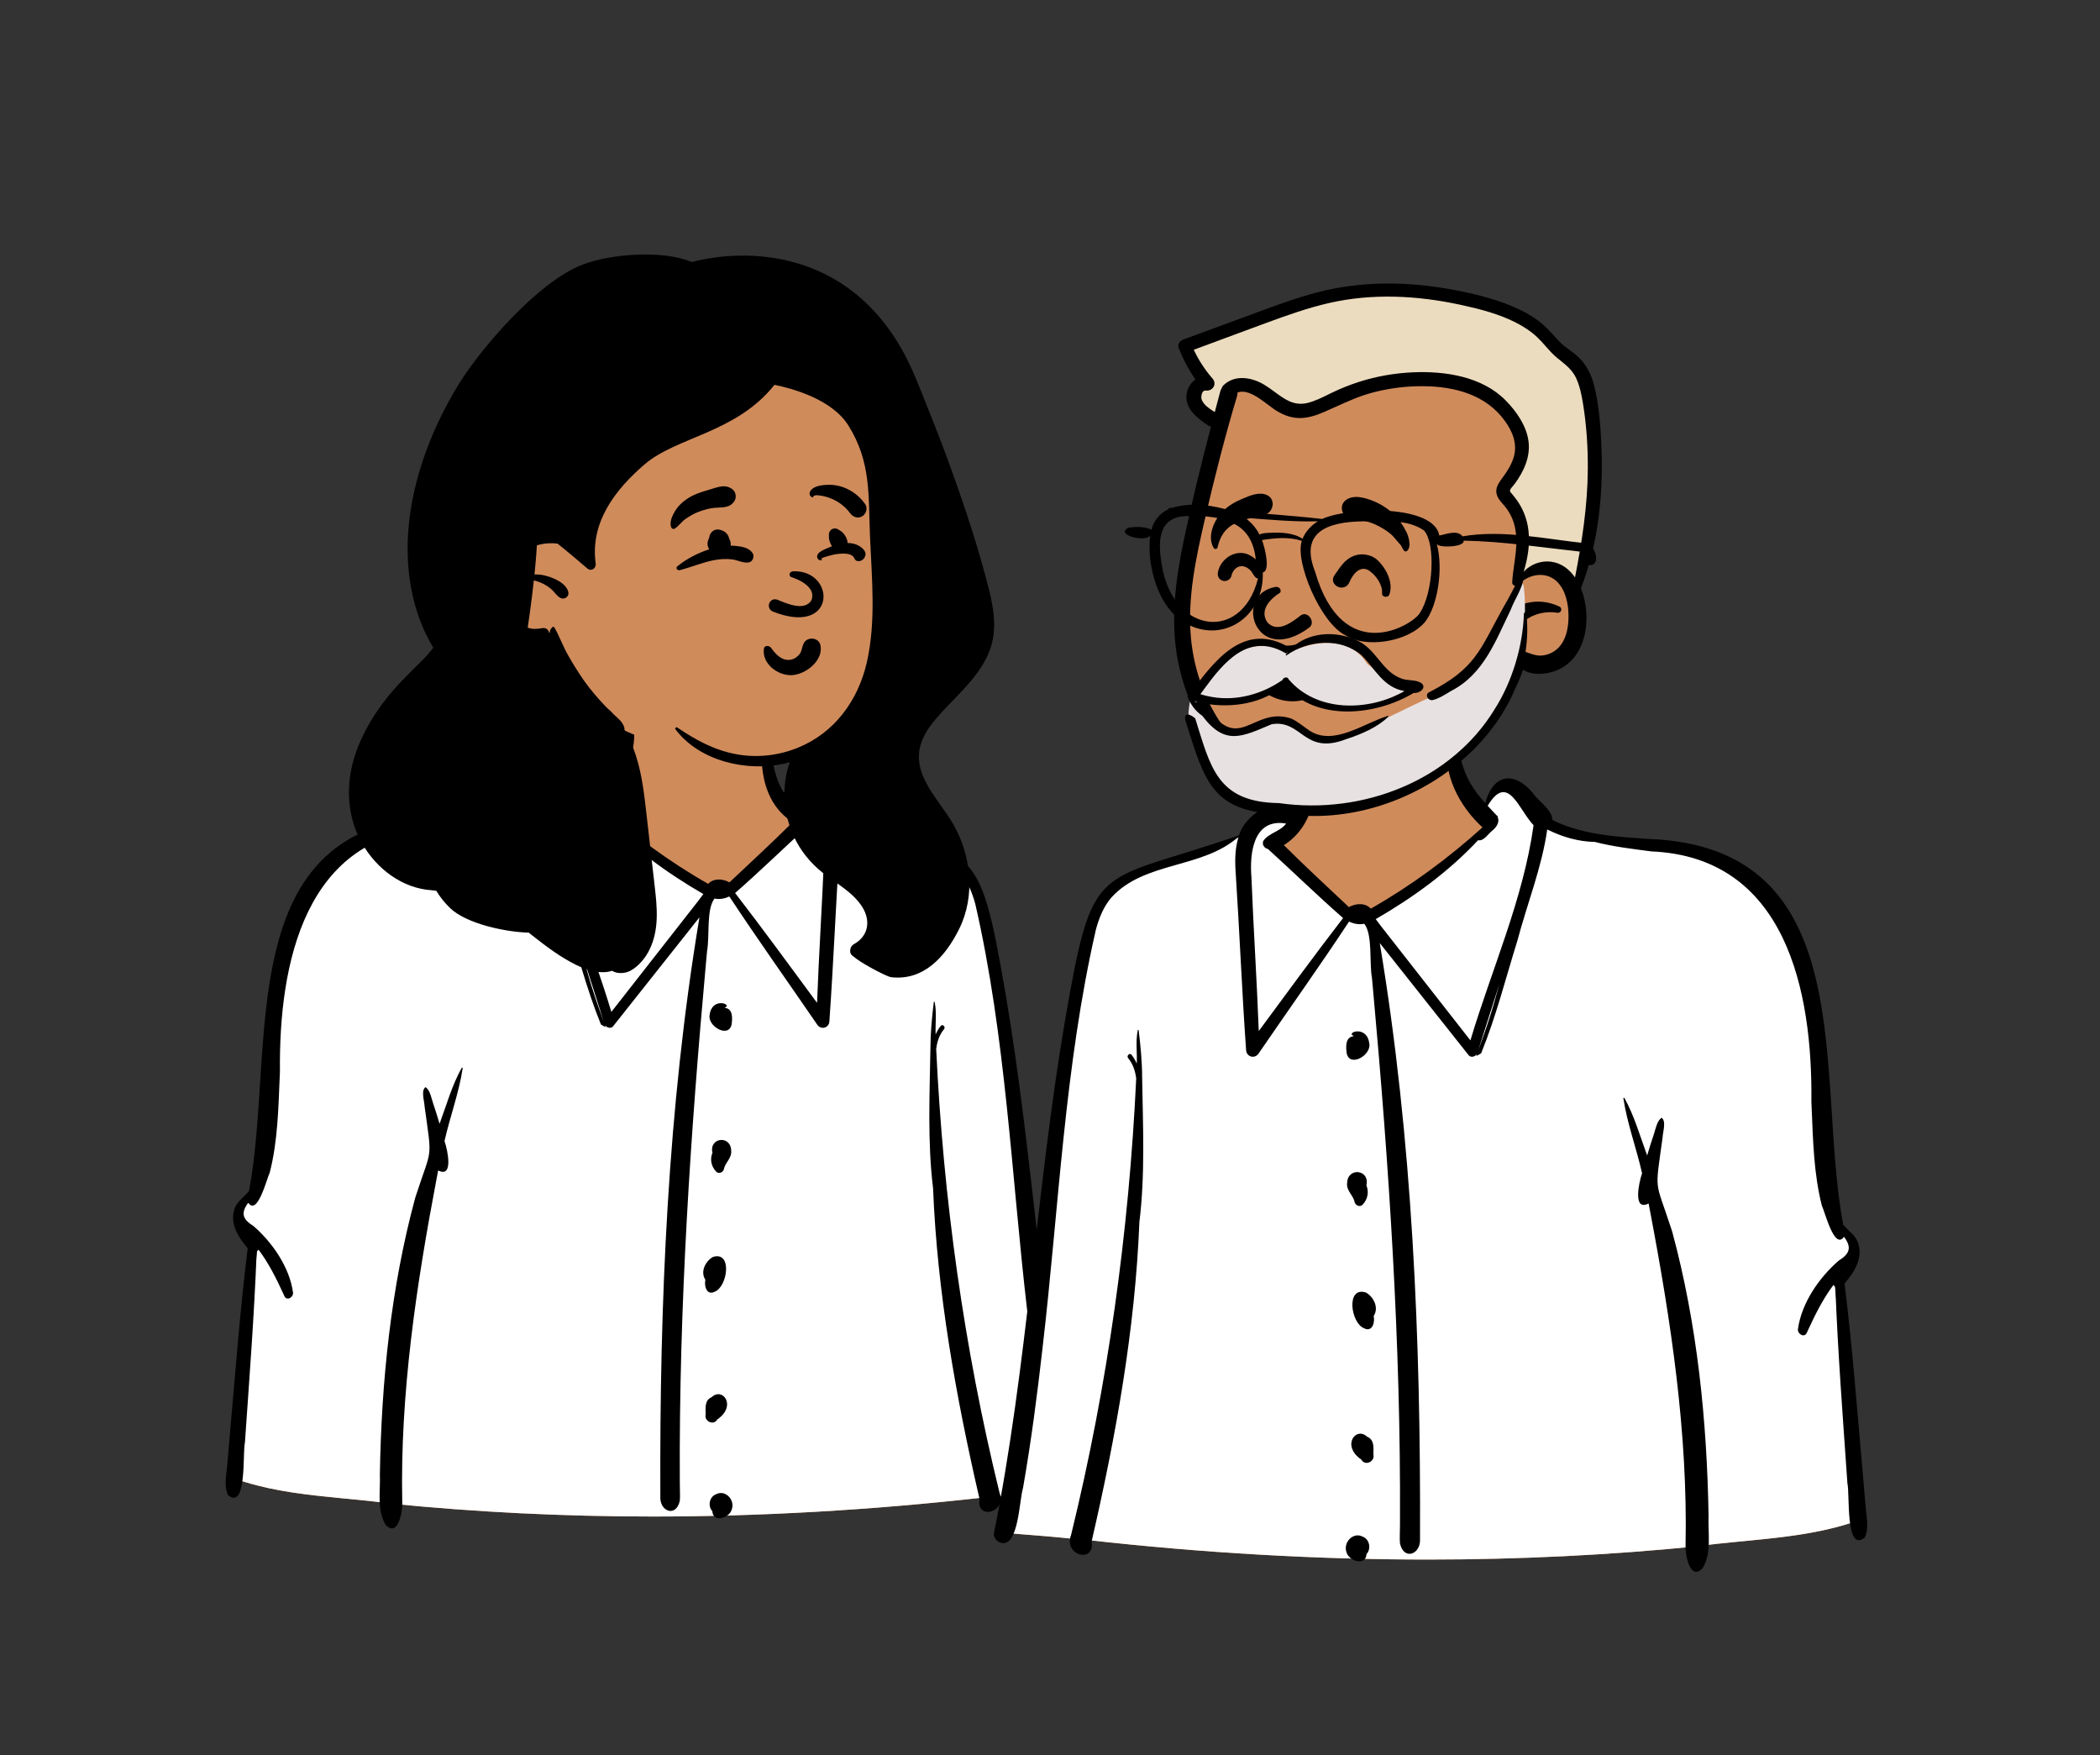 <?xml version="1.0" encoding="UTF-8"?>
<svg width="1230px" height="1028px" viewBox="0 0 1230 1028" version="1.1" xmlns="http://www.w3.org/2000/svg" xmlns:xlink="http://www.w3.org/1999/xlink">
    <rect x="0" y="0" width="1230" height="1028" fill="#333333" stroke="none"/>
    <title>Artboard Copy 2</title>
    <g id="Artboard-Copy-2" stroke="none" stroke-width="1" fill="none" fill-rule="evenodd">
        <g id="Group-5" transform="translate(22.741, 15)">
            <g id="peep-46">
                <g id="BODY" transform="translate(92.977, 404.325)">
                    <path d="M266.61,468.803 C214.57,468.803 162.81,466.244 112.711,461.197 L112.689,461.097 L110.029,460.776 C102.459,459.832 94.719,459.088 87.235,458.368 C67.491,456.47 47.074,454.507 28.031,448.677 L24.667,447.647 L24.337,448.491 C23.842,448.234 23.322,447.967 22.769,447.712 C25.766,398.76 30.764,350.715 35.277,310.037 L35.462,308.372 L34.357,307.114 C27.976,299.844 25.625,293.752 27.179,288.503 C39.904,261.932 42.601,228.033 45.21,195.246 C50.619,127.291 55.727,63.106 143.949,60.328 L144.09,60.322 L145.02,60.257 C163.418,58.996 182.441,57.691 199.435,49.23 L201.415,48.244 L201.533,46.035 C201.676,43.368 204.957,40.197 207.594,37.65 C208.501,36.773 209.358,35.944 210.128,35.115 L210.289,34.941 L210.428,34.749 C214.405,29.22 219.076,25.92 222.923,25.92 C228.526,25.92 231.24,32.955 232.36,37.148 L234.125,43.758 L238.797,38.761 C249.776,27.021 255.029,14.112 254.439,0.344 L254.838,0.22 L254.327,-3.069 C253.362,-8.777 254.003,-13.011 256.235,-15.652 C258.847,-18.744 263.97,-20.248 271.895,-20.248 C277.133,-20.248 282.831,-19.587 287.86,-19.005 C289.504,-18.814 291.088,-18.631 292.584,-18.477 C302.65,-17.416 312.94,-15.508 322.891,-13.663 L324.287,-13.404 L323.342,-10.829 L325.76,-9.158 C328.981,-6.93 331.38,-2.461 332.342,3.103 L332.385,3.354 L332.462,3.598 C333.893,8.135 334.436,13.202 335.011,18.565 C335.977,27.59 336.976,36.921 342.376,44.955 L345.621,49.781 L348.731,44.867 C350.249,42.469 352.284,41.303 354.951,41.303 C362.148,41.303 370.937,49.264 372.499,55.435 L373,57.417 L374.93,58.088 C388.182,62.704 399.1,66.073 408.734,69.045 C432.922,76.507 445.063,80.252 452.853,91.231 C460.868,102.525 464.923,122.238 471.67,161.457 C479.053,203.958 483.986,247.642 488.755,289.888 C494.746,342.95 500.939,397.799 512.055,451.005 C511.282,451.801 510.695,452.593 510.296,453.38 C505.389,453.814 500.398,454.207 495.544,454.59 C487.464,455.226 479.11,455.884 470.946,456.74 L469.134,456.93 L468.733,457.555 C467.988,457.618 467.253,457.691 466.532,457.764 C465.381,457.88 464.271,457.991 463.186,458.055 L462.858,457.398 L460.224,457.693 C394.66,465.065 329.519,468.803 266.61,468.803" id="✋-Skin" fill="#D08B5B"></path>
                    <path d="M222.923,25.92 C228.526,25.92 231.24,32.955 232.36,37.148 L234.125,43.758 L236.852,40.841 L231.89,49.527 L270.521,84.997 L272,86.039 C287.788,97.102 298.536,102.634 304.245,102.634 C310.13,102.634 327.647,88.21 356.796,59.364 L341.057,49.527 L342.475,45.103 L345.621,49.781 L348.731,44.867 C350.249,42.469 352.284,41.303 354.951,41.303 C362.148,41.303 370.937,49.264 372.499,55.435 L373,57.417 L376.509,58.636 C386.962,62.25 395.95,65.088 404.007,67.584 L414.312,70.77 C434.837,77.152 445.686,81.131 452.853,91.231 C460.707,102.299 464.76,121.453 471.269,159.127 L471.67,161.457 C478.717,202.026 483.532,243.673 488.104,284.119 L489.882,299.858 C495.539,349.8 501.634,401.124 512.055,451.005 C511.282,451.801 510.695,452.593 510.296,453.38 C507.024,453.67 503.716,453.941 500.435,454.203 L491.112,454.94 C484.433,455.472 477.625,456.04 470.946,456.74 L469.134,456.93 L468.733,457.555 C468.236,457.597 467.744,457.644 467.258,457.692 L466.532,457.764 C465.381,457.88 464.271,457.991 463.186,458.055 L462.858,457.398 L460.224,457.693 C394.66,465.065 329.519,468.803 266.61,468.803 C214.57,468.803 162.81,466.244 112.711,461.197 L112.689,461.097 L110.029,460.776 C103.973,460.021 97.808,459.393 91.753,458.804 L82.995,457.959 C64.582,456.17 45.714,454.09 28.031,448.677 L24.667,447.647 L24.337,448.491 C23.842,448.234 23.322,447.967 22.769,447.712 L22.974,444.413 C25.99,396.605 30.865,349.801 35.277,310.037 L35.462,308.372 L34.357,307.114 C27.976,299.844 25.625,293.752 27.179,288.503 C39.904,261.932 42.601,228.033 45.21,195.246 L45.535,191.174 C50.802,125.426 57.356,64.31 141.327,60.43 L144.09,60.322 L148.273,60.033 C165.649,58.818 183.441,57.194 199.435,49.23 L201.415,48.244 L201.533,46.035 C201.661,43.658 204.281,40.881 206.716,38.501 L208.358,36.909 C208.984,36.299 209.578,35.707 210.128,35.115 L210.289,34.941 L210.428,34.749 C214.405,29.22 219.076,25.92 222.923,25.92 Z" id="👕-Top" fill="#FFFFFF"></path>
                    <path d="M154.673,206.103 C154.822,205.841 155.322,205.933 155.281,206.268 C153.107,220.706 147.834,234.695 144.625,248.95 L144.722,249.221 C146.36,253.909 150.125,270.82 140.918,266.118 L140.182,269.973 C128.205,332.952 118.538,396.603 119.886,460.896 C120.084,466.013 117.407,481.172 110.174,473.747 C104.861,464.831 107.2,453.899 106.782,444 C107.695,389.66 113.228,334.899 127.434,282.33 L128.021,280.512 C137.419,251.609 137.384,260.867 132.968,228.594 C132.861,225.616 130.709,219.145 133.542,217.357 C136.094,218.968 136.941,223.7 137.866,226.505 L137.929,226.693 C139.303,230.702 140.528,234.746 141.742,238.807 C145.776,227.907 149.018,216.292 154.673,206.103 Z M304.826,455.283 C310.043,453.74 314.74,459.679 312.917,464.542 C311.738,469.614 301.884,472.761 301.508,465.689 C298.813,462.806 299.688,457.505 303.369,455.904 C303.332,455.898 304.486,455.433 304.826,455.283 Z M431.215,167.623 C431.409,166.953 431.966,167.564 431.816,167.99 C432.979,173.889 432.033,180.378 432.3,186.506 C433.045,184.751 434.01,183.073 435.265,181.501 C436.352,180.14 438.325,182.085 437.194,183.431 C434.386,186.773 433.157,190.803 432.622,194.992 C436.743,282.443 448.877,369.742 469.692,454.796 C474.204,466.526 456.007,471.278 458.004,458.504 C444.234,398.85 433.253,337.936 430.798,276.612 C427.486,249.702 428.79,221.664 429.245,194.404 C429.263,185.522 430.121,176.422 431.215,167.623 Z M245.917,-10.756 C251.03,-10.351 253.994,-1.859 255.014,2.799 C258.752,21.057 248.702,40.06 235.475,52.034 C255.005,69.636 276.213,85.323 299.1,98.312 C302.213,94.784 307.713,95.291 311.545,97.419 C323.937,85.691 336.492,74.213 348.557,62.158 C329.8,50.289 328.233,25.853 331.988,5.97 L332.103,5.369 C332.387,3.663 334.764,4.282 334.899,5.748 L334.983,6.692 C336.109,19.623 336.21,33.583 343.398,44.882 C351.576,31.96 371.175,45.183 374.051,56.549 C456.248,85.177 457.017,68.304 473.284,162.859 C489.73,259.524 494.383,357.849 513.648,454.073 C513.885,456.801 511.408,459.034 508.942,459.404 C499.519,460.659 499.226,435.185 497.054,428.072 C492.417,401.513 488.916,374.77 485.897,347.983 C476.631,268.637 473.459,188.087 455.517,110.037 C453.713,103.471 451.143,96.974 446.6,91.795 C427.668,71.185 394.829,75.691 374.31,57.323 C376.297,63.445 376.457,70.21 376.066,76.604 C373.821,110.68 372.466,144.819 370.055,178.883 C369.775,182.708 365.146,183.965 362.979,180.799 C345.808,155.728 328.185,131.036 311.447,105.661 C308.75,106.94 305.873,107.524 302.784,106.91 C297.887,113.096 300.003,129.277 298.404,137.761 L297.811,144.252 C288.666,244.867 281.954,345.734 282.452,446.816 L282.471,450.077 C282.466,453.178 282.704,456.393 282.472,459.485 C280.381,469.532 270.495,465.936 271.049,456.976 C270.609,343.719 275.287,229.726 293.968,117.883 C277.104,139.148 260.259,160.427 243.387,181.687 C242.125,183.291 239.725,182.586 238.724,181.101 L238.66,181.003 L239.075,182.117 C238.061,181.791 237.175,181.174 236.255,180.641 C227.773,159.805 222.283,137.95 215.619,116.512 C210.057,95.491 201.718,74.873 198.645,53.332 L198.506,53.274 L198.506,53.274 C190.16,57.471 180.913,60.166 171.568,60.326 C160.999,63.049 149.884,64.334 139.341,65.718 C62.703,68.998 47.552,145.121 48.252,208.219 L48.119,211.231 C47.319,229.996 46.941,249.087 42.291,267.339 C40.574,270.783 35.143,292.933 29.68,285.065 C25.074,291.224 26.516,294.81 32.654,298.615 C43.376,307.823 53.837,322.483 55.901,337.591 C56.285,340.379 52.283,342.829 50.861,339.717 L50.151,338.168 C45.997,329.147 41.604,320.323 35.671,312.485 C35.409,312.924 35.052,313.293 34.624,313.54 C33.198,350.926 30.312,388.244 27.73,425.564 C26.319,430.912 28.979,464.862 18.162,456.474 L17.83,456.207 C15.359,450.974 16.846,444.648 17.351,439.061 L18.871,421.17 L18.871,421.17 C22.154,384.649 24.842,348.057 29.379,311.665 L29.023,311.255 C23.806,305.208 18.931,297.224 21.5,289.155 C22.817,284.303 27.183,281.888 30.137,278.18 C46.163,193.621 18.476,62.691 141.702,58.579 L146.861,58.222 C163.472,57.043 180.579,55.364 195.617,47.877 C195.9,42.597 201.928,38.124 205.22,34.577 C215.362,20.48 228.976,19.774 233.898,38.214 C246.989,24.132 252.277,7.781 245.917,-10.756 Z M301.087,398.937 C307.468,392.784 316.018,403.993 304.447,411.911 C302.348,415.76 296.61,413.046 297.586,409.017 L297.574,408.339 C297.488,404.833 297.143,400.504 301.087,398.937 Z M301.767,316.817 C313.417,313.061 310.514,334.288 302.828,337.184 C298.184,339.492 296.592,333.716 297.44,330.192 C294.423,325.606 297.186,319.572 301.767,316.817 Z M301.579,255.819 C299.43,246.724 312.478,245.21 312.553,254.71 C312.975,258.705 309.333,261.304 308.412,264.777 C308.218,267.037 305.446,268.629 303.672,266.742 C300.712,263.591 300.075,259.315 301.579,255.819 Z M299.94,175.004 C301.27,164.357 313.315,168.845 309.062,170.619 C308.976,170.711 308.886,170.802 308.792,170.893 C313.657,171.366 313.316,177.081 312.774,180.737 C310.866,188.922 298.5,181.475 299.94,175.004 Z M225.864,141.139 C226.854,144.72 227.851,148.3 228.871,151.872 C231.499,161.077 234.622,170.036 237.915,178.981 C233.886,166.371 229.871,153.756 225.864,141.139 Z M232.522,39.763 C220.99,20.39 214.767,42.23 206.403,50.815 C212.312,93.075 230.193,132.551 242.364,173.289 C259.32,151.607 276.295,129.939 293.257,108.261 C294.271,106.961 295.248,105.599 296.261,104.266 C274.969,91.957 254.894,77.404 237.994,59.349 C234.744,60.045 232.251,55.698 229.918,53.889 L229.673,53.687 C227.515,51.868 225.515,48.998 226.873,46.168 C226.693,45.785 226.967,45.431 227.339,45.315 C229.027,43.462 230.817,41.675 232.522,39.763 Z M367.025,80.357 C368.151,66.53 365.872,46.708 347.286,49.862 C350.596,54.398 356.819,55.13 360.096,59.485 C361.296,61.479 359.824,63.948 357.643,64.327 C343.217,77.397 329.579,90.785 314.85,103.653 C331.217,124.851 346.93,146.451 362.847,167.977 C363.946,138.758 365.879,109.569 367.025,80.357 Z" id="🖍-Ink" fill="#000000"></path>
                </g>
                <g id="HEAD" transform="translate(235.29, 113.894)">
                    <path d="M272.6,170.875 C270.208,131.517 257.469,86.895 219.975,67.571 C137.318,34.315 28.642,118.063 22.888,203.618 C20.882,232.904 37.102,264.905 66.742,273.047 C73.332,281.8 83.298,287.145 93.135,291.785 C210.296,352.722 285.977,303.187 272.6,170.875 L272.6,170.875 Z" id="✋-Skin" fill="#D08B5B"></path>
                    <path d="M299.291,146.392 C295.151,134.864 290.777,123.424 286.176,112.072 C281.694,101.024 277.647,89.738 272.082,79.214 C238.845,16.357 178.404,16.357 147.162,24.57 C130.96,17.571 100.613,19.545 83.742,25.86 C56.431,36.084 23.137,76.3 11.754,94.368 C-13.378,134.262 -29.063,187.361 -12.368,233.46 C-10.186,239.485 -7.403,245.065 -4.27,250.443 C-6.244,253.125 -8.516,255.664 -11.032,258.16 C-18.51,265.577 -25.988,272.75 -32.448,281.115 C-38.868,289.429 -44.19,298.27 -48.151,308.017 C-55.622,326.4 -55.982,347.215 -46.105,364.755 C-37.513,380.017 -22.291,391.381 -5.141,392.465 C-4.261,392.588 -3.379,392.701 -2.494,392.79 C-0.221,396.542 2.549,399.997 5.711,403.009 C15.4,412.247 38.494,416.986 51.667,417.29 C52.342,417.834 53.024,418.378 53.705,418.916 C61.765,425.275 70.223,431.691 79.476,436.215 C85.743,439.284 93.961,441.847 100.5,439.632 C103.466,441.619 108.332,441.201 111.274,439.575 C116.108,436.905 120.041,432.096 122.433,427.173 C128.233,415.221 126.838,402.142 125.349,389.373 C123.708,375.269 122.13,361.159 120.527,347.055 C119.271,336.026 117.958,324.814 114.613,314.19 C112.883,308.685 110.617,303.396 107.689,298.422 C107.764,298.005 107.752,297.587 107.632,297.195 C106.673,294.069 104.691,292.43 102.343,290.304 C102.04,290.032 101.737,289.754 101.44,289.469 C100.266,288.127 99.01,286.881 97.666,285.824 C97.148,285.299 96.637,284.768 96.126,284.236 C91.878,279.775 87.864,275.086 84.298,270.062 C80.839,265.19 77.715,260.103 74.742,254.921 C71.719,249.65 69.718,243.835 66.701,238.602 C66.442,238.153 65.786,238.065 65.42,238.438 C64.485,239.406 63.886,240.482 63.999,241.614 L63.532,241.684 C63.356,239.975 61.784,238.583 59.651,238.957 C56.457,239.514 53.831,239.722 51.067,238.659 C51.553,235.426 52.001,232.186 52.443,228.94 C53.251,222.967 54.002,216.975 54.646,210.983 C56.205,211.356 57.751,211.894 59.266,212.577 C61.424,213.546 63.463,214.849 65.205,216.45 C66.922,218.032 68.108,220.164 70.204,221.265 C72.615,222.524 75.525,220.443 74.818,217.709 C73.385,212.185 65.274,209.021 60.257,207.977 C58.534,207.617 56.773,207.465 55.012,207.503 C55.409,203.656 55.763,199.809 56.053,195.955 C56.192,194.133 56.318,192.311 56.438,190.482 C60.339,189.299 64.517,188.944 68.575,189.501 C69.914,190.571 71.252,191.627 72.545,192.697 C76.654,196.101 80.744,199.524 84.784,203.01 C85.15,203.32 85.51,203.63 85.876,203.947 C88.274,206.016 91.266,203.966 90.862,201.036 C87.567,177.03 102.235,157.934 119.409,143.14 C138.42,126.758 172.983,124.851 195.591,96.475 C206.003,98.599 229.251,104.909 238.845,120.235 C252.276,141.71 250.521,160.952 251.544,185.312 C252.566,209.692 255.167,235.122 249.644,259.16 C244.55,281.325 230.759,300.263 209.363,308.97 C208.833,309.185 208.296,309.394 207.76,309.596 C196.695,313.779 184.621,314.962 172.983,312.76 C160.101,310.318 149.346,304.408 138.628,297.138 C138.01,296.726 137.107,297.574 137.574,298.194 C151.7,316.962 179.446,323.232 201.454,318.278 C202.483,318.044 203.506,317.791 204.522,317.512 C199.599,331.705 200.59,347.283 207.002,361.102 C210.859,369.416 216.741,376.611 223.905,382.286 C231.801,388.538 241.597,393.587 247.075,402.363 C252.093,410.406 250.603,419.441 242.013,424.086 C239.848,425.262 239.015,429.065 241.161,430.736 C241.982,431.368 242.802,432.014 243.641,432.647 C248.451,436.285 261.661,443.119 263.801,443.372 C282.799,445.631 295.574,431.647 303.76,415.151 C313.373,395.789 310.873,372.194 300.282,353.756 C291.787,338.962 275.055,324.384 281.707,305.661 C284.08,298.973 288.934,293.272 293.649,288.121 C299.026,282.256 304.808,276.763 309.964,270.689 C315.089,264.659 319.634,258.097 322.171,250.53 C325.876,239.469 324.033,227.51 321.249,216.469 C315.285,192.766 307.541,169.38 299.291,146.392 Z" id="🖍-Ink" fill="#000000"></path>
                </g>
                <g id="FACE" transform="translate(335.857, 231.585)" fill="#000000">
                    <path d="M112.29,129.926 C114.46,126.096 120.935,126.718 121.925,131.186 C123.933,140.243 113.137,148.607 104.938,148.816 C96.789,149.023 87.646,142.084 88.826,133.321 C89.117,131.153 92.012,131.416 92.998,132.776 L93.382,133.297 C96.062,136.899 99.598,140.627 104.571,139.748 C106.633,139.385 108.505,138.097 109.751,136.439 C111.254,134.437 111.089,132.047 112.29,129.926 Z M60.476,63.665 C61.581,63.36 62.695,63.478 63.674,63.894 C65.858,64.295 67.683,66.117 68.324,68.198 C68.375,68.378 68.431,68.556 68.494,68.732 L68.591,68.994 L68.329,68.327 C68.45,68.984 68.985,69.675 69.177,70.334 C69.413,71.144 69.471,72.065 69.391,72.957 C70.086,72.964 70.78,72.988 71.473,73.048 L72.143,73.108 C75.89,73.456 80.003,74.095 82.223,77.333 C83.471,79.153 82.3,82.429 80.008,82.78 C76.481,83.32 73.442,81.367 69.927,80.976 C66.604,80.606 63.126,80.818 59.846,81.418 C53.074,82.657 46.851,85.403 40.252,87.126 L39.353,87.354 L39.353,87.354 L39.355,87.35 C38.224,87.623 36.94,86.05 38.059,85.13 C43.346,80.785 50.115,77.264 56.783,75.119 C55.812,73.574 55.511,71.537 56.175,69.878 C56.278,69.534 56.406,69.199 56.54,68.866 L56.821,68.18 L56.821,68.18 C56.848,67.857 56.91,67.537 57,67.224 L57.015,67.128 L57.015,67.128 L57.023,67.134 L57.023,67.134 C57.519,65.52 58.816,64.123 60.476,63.665 Z M127.929,63.915 C129.375,62.467 131.407,62.681 132.916,63.82 L133.116,63.977 L133.116,63.977 C134.539,64.609 135.716,65.991 136.489,67.271 C137.291,68.6 137.825,69.954 137.845,71.418 C141.346,71.429 144.698,72.479 147.268,75.306 C148.098,76.219 148.665,77.626 148.208,78.863 L147.936,79.599 L147.936,79.599 C147.073,81.935 143.194,83.28 141.875,80.533 L141.814,80.399 C140.413,77.136 135.035,77.479 132.177,77.812 C130.185,78.046 128.217,78.541 126.293,79.096 C125.615,79.292 124.943,79.504 124.272,79.72 L123.601,79.938 C123.243,80.054 121.378,81.067 122.538,80.827 C122.85,80.763 123.085,81.217 122.767,81.369 C121.384,82.031 119.909,80.714 120.001,79.228 C120.161,76.649 124.255,75.235 126.225,74.346 L126.343,74.292 C127.098,73.943 127.889,73.608 128.706,73.298 C128.247,72.614 127.867,71.855 127.551,71.04 C127.253,70.27 127.054,69.523 126.944,68.704 C126.837,68.305 126.837,67.905 126.944,67.504 L126.961,67.39 L126.961,67.39 C126.905,67.125 126.878,66.852 126.882,66.576 L126.871,66.47 L126.882,66.47 C126.921,65.506 127.304,64.54 127.929,63.915 Z M104.825,91.379 C110.38,93.096 119.545,97.774 116.65,104.994 C112.608,111.625 101.888,106.752 96.693,104.609 C92.026,103.063 89.596,109.606 94.109,111.579 C131.4,126.337 131.263,87.386 106.177,87.958 C103.415,88.021 103.329,90.808 104.825,91.379 Z M55.487,40.59 L56.435,40.313 C61.359,38.886 66.385,36.423 70.757,40.267 C72.474,41.777 72.827,44.914 71.599,46.797 C68.801,51.088 64.651,50.432 60.132,50.798 C56.691,51.076 53.301,52.087 50.089,53.351 C47.465,54.384 45.03,55.839 42.732,57.461 C40.474,59.057 38.931,61.55 36.615,62.986 C35.766,63.512 34.785,62.971 34.481,62.117 C33.4,59.089 35.226,55.318 36.77,52.738 C38.656,49.591 41.52,47.017 44.599,45.069 C47.972,42.936 51.701,41.704 55.487,40.59 L55.487,40.59 Z M127.236,37.332 C135.559,37.33 143.568,41.961 148.223,48.749 C149.805,51.056 148.646,54.473 146.375,55.801 C143.828,57.291 141.104,56.218 139.425,54.082 L139.326,53.953 C136.656,50.396 133.215,47.595 129.135,45.771 C127.145,44.881 124.943,44.159 122.79,43.792 L122.095,43.673 C121.119,43.51 119.988,43.354 119.106,43.506 C118.634,43.569 118.2,43.725 117.8,43.963 C117.992,44.383 117.496,44.889 117.037,44.637 C114.969,43.501 115.223,41.473 116.931,39.898 C119.348,37.669 124.115,37.333 127.236,37.332 Z" id="🖍-Ink"></path>
                </g>
            </g>
            <g id="Group" transform="translate(444.259, 0)">
                <g id="peep-99" transform="translate(369.63, 499) scale(-1, 1) translate(-369.63, -499) ">
                    <g id="BODY" transform="translate(95.661, 415.996)">
                        <path d="M274.306,482.335 C220.764,482.335 167.509,479.703 115.965,474.51 L115.942,474.407 L113.205,474.077 C105.416,473.105 97.453,472.34 89.753,471.6 C69.44,469.647 48.433,467.626 28.84,461.629 L25.379,460.569 L25.04,461.437 C24.53,461.172 23.995,460.898 23.427,460.635 C26.509,410.271 31.652,360.839 36.295,318.987 L36.486,317.274 L35.349,315.979 C28.784,308.499 26.365,302.232 27.963,296.83 C41.056,269.493 43.831,234.615 46.515,200.882 C52.08,130.966 57.336,64.928 148.104,62.069 L148.249,62.063 L149.206,61.996 C168.135,60.699 187.708,59.357 205.192,50.651 L207.23,49.637 L207.351,47.364 C207.498,44.62 210.874,41.357 213.586,38.736 C214.52,37.834 215.401,36.982 216.194,36.129 L216.36,35.949 L216.502,35.752 C220.594,30.064 225.4,26.669 229.358,26.669 C235.122,26.669 237.915,33.906 239.067,38.22 L240.883,45.021 L245.691,39.88 C256.986,27.801 262.39,14.519 261.784,0.354 L262.194,0.227 L261.668,-3.157 C260.676,-9.03 261.335,-13.387 263.631,-16.104 C266.319,-19.286 271.589,-20.832 279.744,-20.832 C285.132,-20.832 290.996,-20.153 296.169,-19.553 C297.86,-19.357 299.491,-19.168 301.03,-19.01 C311.386,-17.919 321.974,-15.956 332.211,-14.057 L333.648,-13.791 L332.676,-11.142 L335.163,-9.422 C338.477,-7.13 340.946,-2.532 341.935,3.193 L341.98,3.451 L342.059,3.702 C343.531,8.37 344.089,13.583 344.681,19.101 C345.675,28.387 346.703,37.987 352.259,46.252 L355.597,51.218 L358.798,46.162 C360.359,43.695 362.453,42.495 365.197,42.495 C372.602,42.495 381.645,50.686 383.251,57.035 L383.767,59.074 L385.753,59.765 C399.387,64.514 410.621,67.98 420.533,71.038 C445.419,78.715 457.91,82.569 465.925,93.865 C474.171,105.485 478.344,125.766 485.285,166.118 C492.881,209.846 497.956,254.791 502.864,298.256 C509.027,352.85 515.399,409.282 526.836,464.024 C526.04,464.843 525.437,465.658 525.026,466.468 C519.977,466.914 514.843,467.319 509.848,467.712 C501.535,468.367 492.94,469.044 484.54,469.925 L482.677,470.12 L482.263,470.763 C481.497,470.827 480.741,470.903 479.999,470.978 C478.814,471.097 477.672,471.212 476.556,471.277 L476.218,470.601 L473.509,470.905 C406.053,478.49 339.031,482.335 274.306,482.335" id="✋-Skin" fill="#D08B5B"></path>
                        <path d="M229.358,26.669 C235.122,26.669 237.915,33.906 239.067,38.22 L240.883,45.021 L243.689,42.02 L238.583,50.957 L278.33,87.45 L279.852,88.523 C296.095,99.905 307.153,105.596 313.027,105.596 C319.082,105.596 337.105,90.757 367.096,61.077 L350.902,50.957 L352.361,46.405 L355.597,51.218 L358.798,46.162 C360.359,43.695 362.453,42.495 365.197,42.495 C372.602,42.495 381.645,50.686 383.251,57.035 L383.767,59.074 L387.377,60.329 C398.132,64.047 407.379,66.966 415.669,69.535 L426.271,72.813 C447.389,79.379 458.551,83.473 465.925,93.865 C474.006,105.252 478.175,124.958 484.872,163.721 L485.285,166.118 C492.536,207.858 497.49,250.707 502.193,292.32 L504.023,308.513 C509.843,359.897 516.114,412.703 526.836,464.024 C526.04,464.843 525.437,465.658 525.026,466.468 C521.66,466.765 518.256,467.044 514.881,467.314 L505.289,468.072 C498.416,468.62 491.412,469.204 484.54,469.925 L482.677,470.12 L482.263,470.763 C481.752,470.806 481.246,470.854 480.745,470.903 L479.999,470.978 C478.814,471.097 477.672,471.212 476.556,471.277 L476.218,470.601 L473.509,470.905 C406.053,478.49 339.031,482.335 274.306,482.335 C220.764,482.335 167.509,479.703 115.965,474.51 L115.942,474.407 L113.205,474.077 C106.974,473.3 100.632,472.654 94.401,472.048 L85.39,471.179 C66.446,469.338 47.034,467.198 28.84,461.629 L25.379,460.569 L25.04,461.437 C24.53,461.172 23.995,460.898 23.427,460.635 L23.638,457.241 C26.74,408.053 31.756,359.898 36.295,318.987 L36.486,317.274 L35.349,315.979 C28.784,308.499 26.365,302.232 27.963,296.83 C41.056,269.493 43.831,234.615 46.515,200.882 L46.85,196.692 C52.269,129.047 59.012,66.167 145.406,62.174 L148.249,62.063 L152.553,61.766 C170.43,60.516 188.736,58.844 205.192,50.651 L207.23,49.637 L207.351,47.364 C207.482,44.918 210.178,42.061 212.683,39.612 L214.373,37.974 C215.016,37.347 215.628,36.738 216.194,36.129 L216.36,35.949 L216.502,35.752 C220.594,30.064 225.4,26.669 229.358,26.669 Z" id="👕-Top" fill="#FFFFFF"></path>
                        <path d="M159.137,212.052 C159.291,211.783 159.805,211.877 159.763,212.222 C157.527,227.077 152.101,241.47 148.8,256.136 L148.9,256.415 C150.585,261.238 154.458,278.638 144.985,273.8 L144.228,277.766 C131.906,342.563 121.96,408.052 123.347,474.2 C123.551,479.465 120.796,495.061 113.354,487.422 C107.888,478.248 110.295,467.001 109.864,456.816 C110.804,400.908 116.496,344.566 131.113,290.48 L131.717,288.609 C141.386,258.872 141.349,268.397 136.806,235.193 C136.696,232.129 134.482,225.471 137.397,223.631 C140.023,225.289 140.894,230.157 141.846,233.043 L141.911,233.236 C143.324,237.362 144.585,241.523 145.833,245.7 C149.984,234.486 153.32,222.536 159.137,212.052 Z M313.625,468.425 C318.992,466.838 323.825,472.948 321.95,477.952 C320.736,483.17 310.598,486.408 310.212,479.132 C307.439,476.166 308.339,470.712 312.126,469.065 C312.088,469.057 313.275,468.58 313.625,468.425 Z M443.662,172.462 C443.862,171.772 444.435,172.401 444.28,172.84 C445.478,178.909 444.504,185.584 444.779,191.889 C445.546,190.084 446.539,188.358 447.829,186.741 C448.948,185.34 450.977,187.341 449.814,188.726 C446.924,192.165 445.661,196.311 445.11,200.62 C449.35,290.596 461.834,380.415 483.25,467.924 C487.892,479.993 469.171,484.882 471.225,471.74 C457.057,410.363 445.76,347.691 443.233,284.597 C439.825,256.91 441.168,228.063 441.635,200.015 C441.654,190.878 442.537,181.515 443.662,172.462 Z M253.016,-11.067 C258.277,-10.65 261.326,-1.913 262.375,2.88 C266.221,21.665 255.881,41.216 242.272,53.536 C262.366,71.646 284.186,87.786 307.734,101.15 C310.937,97.52 316.595,98.042 320.538,100.231 C333.288,88.165 346.205,76.355 358.618,63.952 C339.32,51.741 337.708,26.599 341.571,6.143 L341.69,5.524 C341.982,3.768 344.428,4.406 344.566,5.914 L344.653,6.886 C345.811,20.189 345.915,34.552 353.31,46.177 C361.725,32.883 381.89,46.488 384.848,58.181 C469.418,87.636 470.209,70.276 486.946,167.56 C503.867,267.016 508.654,368.178 528.474,467.18 C528.719,469.987 526.171,472.284 523.633,472.666 C513.938,473.957 513.637,447.748 511.402,440.428 C506.631,413.103 503.029,385.588 499.923,358.028 C490.39,276.392 487.126,193.516 468.666,113.214 C466.809,106.458 464.165,99.774 459.492,94.444 C440.013,73.24 406.227,77.876 385.115,58.978 C387.159,65.276 387.324,72.237 386.922,78.816 C384.612,113.875 383.218,149 380.736,184.046 C380.449,187.982 375.687,189.275 373.457,186.018 C355.79,160.223 337.658,134.818 320.437,108.711 C317.663,110.027 314.702,110.627 311.525,109.996 C306.486,116.361 308.663,133.008 307.018,141.737 L306.407,148.416 C296.999,251.935 290.093,355.714 290.605,459.714 L290.624,463.068 C290.62,466.259 290.864,469.567 290.626,472.748 C288.475,483.085 278.303,479.386 278.874,470.167 C278.421,353.641 283.234,236.358 302.454,121.286 C285.103,143.164 267.772,165.058 250.413,186.932 C249.114,188.582 246.645,187.856 245.615,186.329 L245.55,186.228 L245.977,187.374 C244.933,187.039 244.021,186.404 243.075,185.856 C234.348,164.418 228.7,141.932 221.843,119.876 C216.121,98.248 207.541,77.034 204.38,54.871 L204.236,54.812 L204.236,54.812 C195.649,59.13 186.135,61.902 176.52,62.067 C165.647,64.869 154.21,66.191 143.363,67.615 C64.513,70.99 48.924,149.31 49.645,214.229 L49.508,217.329 C48.684,236.635 48.296,256.277 43.511,275.056 C41.745,278.599 36.157,301.389 30.537,293.294 C25.798,299.63 27.281,303.32 33.597,307.235 C44.628,316.708 55.391,331.791 57.514,347.336 C57.909,350.205 53.793,352.725 52.329,349.523 L51.598,347.93 C47.324,338.648 42.805,329.57 36.701,321.505 C36.431,321.957 36.063,322.337 35.623,322.591 C34.157,361.056 31.187,399.451 28.531,437.848 C27.079,443.351 29.816,478.281 18.686,469.651 L18.345,469.376 C15.803,463.992 17.332,457.483 17.852,451.735 L19.416,433.327 L19.416,433.327 C22.794,395.753 25.56,358.104 30.227,320.661 L29.86,320.24 C24.493,314.018 19.478,305.803 22.121,297.502 C23.476,292.51 27.968,290.024 31.007,286.21 C47.495,199.21 19.01,64.501 145.793,60.27 L151.1,59.903 C168.191,58.69 185.791,56.962 201.264,49.259 C201.555,43.827 207.757,39.224 211.144,35.575 C221.578,21.072 235.585,20.344 240.65,39.317 C254.119,24.829 259.559,8.006 253.016,-11.067 Z M309.778,410.453 C316.344,404.122 325.14,415.655 313.235,423.801 C311.075,427.762 305.172,424.969 306.176,420.824 L306.163,420.126 C306.076,416.519 305.72,412.065 309.778,410.453 Z M310.478,325.962 C322.464,322.098 319.477,343.938 311.569,346.917 C306.791,349.292 305.153,343.349 306.026,339.723 C302.922,335.005 305.765,328.797 310.478,325.962 Z M310.284,263.204 C308.073,253.846 321.498,252.288 321.576,262.062 C322.009,266.172 318.262,268.847 317.315,272.42 C317.115,274.745 314.263,276.383 312.438,274.441 C309.392,271.199 308.737,266.801 310.284,263.204 Z M308.598,180.055 C309.966,169.101 322.359,173.719 317.983,175.544 C317.895,175.639 317.803,175.732 317.706,175.826 C322.711,176.313 322.36,182.193 321.803,185.954 C319.839,194.375 307.116,186.714 308.598,180.055 Z M232.384,145.213 C233.403,148.898 234.428,152.58 235.478,156.256 C238.182,165.726 241.395,174.945 244.782,184.148 C240.637,171.173 236.506,158.194 232.384,145.213 Z M239.234,40.911 C227.369,20.979 220.966,43.449 212.361,52.282 C218.44,95.761 236.838,136.377 249.36,178.291 C266.806,155.983 284.271,133.69 301.722,111.386 C302.765,110.049 303.771,108.647 304.813,107.275 C282.906,94.611 262.251,79.639 244.864,61.063 C241.52,61.778 238.956,57.306 236.555,55.444 L236.303,55.237 C234.083,53.365 232.024,50.412 233.422,47.501 C233.237,47.106 233.518,46.743 233.902,46.623 C235.638,44.716 237.48,42.878 239.234,40.911 Z M377.62,82.677 C378.778,68.451 376.433,48.056 357.311,51.301 C360.716,55.968 367.119,56.722 370.491,61.202 C371.725,63.253 370.211,65.794 367.967,66.183 C353.124,79.631 339.093,93.405 323.938,106.645 C340.778,128.455 356.945,150.679 373.321,172.826 C374.452,142.763 376.441,112.732 377.62,82.677 Z" id="🖍-Ink" fill="#000000"></path>
                    </g>
                    <g id="HEAD" transform="translate(242.081, 117.182)">
                        <path d="M186.638,331.672 C172.224,331.755 159.974,327.655 150.627,320.872 C138.963,316.703 124.893,310.271 116.347,303.52 C113.014,304.372 109.025,300.822 106.475,298.949 C90.613,287.075 78.163,269.695 74.474,252.286 C68.779,259.492 60.675,259.792 52.912,256.21 C36.638,246.958 37.246,227.476 43.105,212.921 C30.788,185.216 22.252,112.077 41.054,82.56 C44.899,78.143 50.543,75.502 54.606,70.973 C58.222,67.017 61.661,62.971 65.868,59.841 C78.704,50.047 100.811,44.833 114.654,42.38 C172.437,29.856 216.834,52.367 269.176,71.355 C266.163,78.906 261.996,85.793 257.221,92.215 C270.215,97.077 264.246,108.01 254.165,113.552 L248.164,110.628 C257.519,144.185 279.05,227.633 269.76,254.43 C262.352,296.238 229.84,331.973 186.638,331.672" id="✋-Skin" fill="#D08B5B"></path>
                        <path d="M268.962,71.654 C265.949,79.206 261.782,86.093 257.007,92.514 C270.001,97.377 264.032,108.309 253.951,113.851 L249.612,111.737 C247.714,99.461 244.057,93.053 238.644,92.513 C229.768,91.629 210.127,108.274 201.573,108.274 C193.02,108.274 149.567,89.657 125.697,89.657 C101.827,89.657 81.507,109.422 73.433,123.747 C68.051,133.297 72.056,144.002 85.45,155.863 C77.439,166.157 73.433,173.555 73.433,178.057 C73.433,182.558 74.369,191.863 76.241,205.97 C67.616,203.132 60.836,201.713 55.902,201.713 C50.969,201.713 46.687,204.452 43.056,209.93 L43.056,209.93 L41.529,209.932 C29.975,180.115 22.74,111.275 40.84,82.859 C44.685,78.443 50.329,75.801 54.392,71.272 C58.008,67.316 61.447,63.27 65.654,60.14 C78.49,50.346 100.597,45.132 114.44,42.68 C172.223,30.155 216.62,52.666 268.962,71.654 Z" id="💈-Hair" fill="#ECDCBF"></path>
                        <path d="M194.987,335.27 C176.272,337.196 154.038,332.761 141.562,317.519 C141.189,317.063 141.025,316.547 141.016,316.048 C141.005,315.493 141.19,314.957 141.511,314.54 C141.849,314.102 142.329,313.797 142.879,313.698 C143.342,313.614 143.871,313.668 144.415,313.974 L145.562,314.615 C154.083,319.333 162.933,323.356 172.589,325.078 C182.532,326.851 192.656,326.653 202.51,324.401 C220.459,320.301 234.986,309.843 245.678,296.052 C257.61,280.663 264.775,261.127 266.601,241.59 C268.814,217.914 263.681,194.382 258.369,171.457 C252.788,147.369 246.688,123.404 239.601,99.717 C239.388,99.004 239.33,98.336 239.392,97.721 C237.302,96.9 235.077,97.128 232.863,97.878 C228.818,99.247 224.788,102.335 221.426,104.884 C220.209,105.807 219.077,106.665 218.059,107.363 C213.891,110.222 209.335,112.279 204.241,112.603 C198.943,112.938 193.748,111.287 188.936,109.221 C186.492,108.172 184.086,107.083 181.69,105.999 C174.869,102.911 168.127,99.853 160.761,97.866 C150.89,95.203 140.698,93.892 130.475,93.986 C112.231,94.153 93.93,98.861 82.748,114.33 C78.218,120.596 75.265,127.799 77.568,135.532 C78.821,139.739 81.186,143.559 83.766,147.071 L84.652,148.268 C86.067,150.196 87.297,152.116 87.668,154.161 C87.978,155.874 87.736,157.686 86.516,159.672 C85.748,160.922 84.771,162.043 83.788,163.16 C83.079,163.966 82.369,164.771 81.757,165.637 C80.524,167.384 79.433,169.265 78.577,171.227 C76.901,175.067 76.19,179.198 76.042,183.364 C75.862,188.39 76.567,193.307 77.266,198.232 C77.762,201.723 78.256,205.218 78.456,208.756 C78.491,209.373 78.303,209.833 78.039,210.173 C77.716,210.59 77.246,210.852 76.71,210.925 C76.547,210.947 76.379,210.95 76.209,210.935 C76.293,211.276 76.366,211.618 76.43,211.961 C76.091,211.524 75.731,211.1 75.35,210.691 C75.326,210.679 75.302,210.666 75.278,210.653 C74.886,210.437 74.554,210.108 74.344,209.684 C73.806,209.182 73.235,208.706 72.637,208.259 C69.524,205.93 65.889,204.55 62.242,204.504 C58.727,204.46 55.202,205.66 52.493,208.195 C47.107,213.232 45.53,221.454 45.473,228.514 C45.416,235.721 47.08,244.37 53.348,248.845 C55.862,250.639 58.933,251.718 62.026,251.749 C64.591,251.775 67.044,250.865 69.46,249.999 C70.205,249.732 70.947,249.466 71.687,249.224 C72.527,248.95 73.293,248.968 73.96,249.168 C74.713,249.394 75.352,249.861 75.829,250.483 C76.304,251.103 76.615,251.879 76.712,252.692 C76.805,253.478 76.698,254.295 76.366,255.032 C76.282,255.217 76.194,255.398 76.102,255.573 L77.481,257.846 C82.76,266.525 88.131,275.045 95.174,282.505 C99.216,286.786 103.501,290.827 108.202,294.364 L108.88,294.869 C109.285,295.167 109.735,295.535 110.215,295.929 C111.586,297.053 113.229,298.561 114.763,298.62 C115.218,298.638 115.616,298.581 115.977,298.533 C116.851,298.418 117.584,298.385 118.304,298.679 C118.883,298.916 119.484,299.358 120.101,300.272 C120.519,300.89 120.733,301.666 120.733,302.453 C120.733,303.243 120.516,304.034 120.13,304.659 C119.332,305.953 118.366,306.754 117.318,307.209 C116.149,307.716 114.858,307.794 113.515,307.543 C110.208,306.924 106.547,304.178 104.218,302.386 L103.767,302.04 C98.606,298.093 93.714,293.726 89.413,288.841 C82.089,280.524 75.512,270.722 72.133,260.012 C69.752,261.581 66.81,262.325 63.734,262.442 C59.252,262.613 54.509,261.457 51.014,259.796 C43.311,256.134 38.633,249.207 36.44,241.242 C33.894,231.993 34.721,221.359 37.945,213.05 C38.038,212.808 38.136,212.567 38.236,212.323 C28.312,187.118 25.261,159.129 26.111,132.23 C26.508,119.64 27.364,106.43 30.327,94.15 C31.655,88.646 33.962,83.405 37.646,79.072 C39.747,76.601 42.324,74.678 44.913,72.759 C47.156,71.098 49.407,69.44 51.301,67.365 L52.197,66.38 C52.391,66.166 52.584,65.952 52.778,65.739 C56.049,62.124 59.233,58.617 63.203,55.653 C67.806,52.217 72.886,49.527 78.164,47.293 C89.536,42.482 101.774,39.597 113.882,37.365 C140.075,32.538 166.964,32.3 192.836,39.085 C204.865,42.24 216.539,46.557 228.193,50.87 C229.275,51.271 230.357,51.671 231.439,52.07 C240.496,55.413 249.558,58.742 258.619,62.071 C262.831,63.618 267.042,65.165 271.253,66.714 C272.167,67.05 273.061,67.774 273.571,68.673 C274.068,69.551 274.216,70.574 273.814,71.594 C271.231,78.156 267.97,84.314 264.002,90.064 C265.381,91.004 266.555,92.255 267.442,93.718 C268.565,95.57 269.23,97.761 269.275,100.086 C269.427,107.873 262.358,113.152 256.494,116.969 C255.947,117.326 255.406,117.536 254.883,117.632 C260.566,139.413 266.005,161.268 270.627,183.296 L270.945,184.823 C275.706,207.877 278.778,231.403 274.275,254.763 C270.398,274.878 261.391,294.292 247.316,309.277 C233.522,323.963 215.013,333.209 194.987,335.27 Z M71.754,202.652 C69.303,194.856 68.005,186.373 68.942,178.47 C69.532,173.502 71.022,168.72 73.448,164.342 C74.837,161.834 76.531,159.512 78.379,157.326 L79.016,156.591 C79.339,156.216 79.66,155.872 79.759,155.439 C79.817,155.188 79.758,154.914 79.606,154.585 C79.269,153.859 78.642,153.158 78.055,152.475 C77.682,152.04 77.318,151.614 77.012,151.199 C71.641,143.91 67.635,135.233 68.937,125.99 C70.208,116.973 76.103,108.567 82.379,102.232 C96.198,88.284 117.623,85.078 136.391,85.848 C147.317,86.295 158.225,88.226 168.63,91.598 C173.761,93.261 178.777,95.286 183.652,97.608 L184.732,98.127 C185.314,98.41 185.896,98.696 186.478,98.983 C190.289,100.856 194.114,102.748 198.251,103.766 C206.329,105.755 211.809,101.566 217.569,97.342 C219.543,95.895 221.547,94.427 223.677,93.139 L224.115,92.879 C227.958,90.646 232.555,89.143 236.97,89.21 C240.806,89.269 244.506,90.497 247.519,93.398 C248.137,93.994 248.493,94.645 248.66,95.292 C248.994,95.76 249.263,96.319 249.438,96.979 C250.517,101.038 251.592,105.101 252.662,109.165 L253.538,108.599 C256.132,106.91 258.951,104.98 260.225,102.155 C260.715,101.067 260.646,99.256 260.028,97.924 C259.812,97.458 259.527,97.044 259.132,96.786 C258.845,96.598 258.499,96.51 258.097,96.542 C257.12,96.669 256.222,96.525 255.461,96.203 C254.583,95.831 253.883,95.219 253.429,94.482 C252.964,93.727 252.752,92.839 252.866,91.919 C252.964,91.127 253.304,90.3 253.976,89.524 C258.401,84.411 262.127,78.771 264.959,72.649 L246.226,65.701 C239.547,63.225 232.867,60.752 226.183,58.289 L222.524,56.941 C210.372,52.472 198.149,48.105 185.511,45.228 C160.394,39.511 134.203,40.855 109.156,46.236 L107.642,46.564 C97.132,48.862 86.48,51.642 76.833,56.474 C72.097,58.845 67.596,61.729 63.731,65.373 C62.024,66.982 60.48,68.744 58.937,70.503 C56.773,72.969 54.607,75.428 52.034,77.505 L49.646,79.422 C46.094,82.291 42.89,85.087 40.885,89.537 C38.79,94.19 37.789,99.33 36.973,104.338 C34.914,116.953 34.102,129.771 34.179,142.55 C34.31,164.006 37.562,185.025 41.67,205.97 C44.966,201.241 49.595,197.576 55.538,196.794 C59.412,196.284 63.252,197.008 66.583,198.726 C68.508,199.718 70.262,201.042 71.754,202.652 L71.754,202.652 Z M65.528,228.129 C61.189,226.444 56.633,225.892 52.042,226.698 C51.561,226.782 51.102,226.682 50.717,226.457 C50.326,226.23 50.018,225.869 49.851,225.472 C49.657,225.012 49.648,224.515 49.818,224.073 C49.966,223.689 50.248,223.317 50.767,223.069 C55.738,220.69 61.263,219.641 66.747,220.388 L67.289,220.465 C70.093,220.882 74.036,221.759 76.992,223.486 C79.315,224.843 81.015,226.713 81.438,229.156 C81.659,230.429 81.343,231.758 80.611,232.722 C79.904,233.653 78.822,234.274 77.421,234.234 C74.951,234.164 73.489,233.117 71.729,231.762 C71.515,231.597 71.296,231.429 71.069,231.258 C69.369,229.982 67.511,228.899 65.528,228.129 Z" id="🖍-Ink" fill="#000000"></path>
                    </g>
                    <g id="FACE" transform="translate(345.552, 238.27)" fill="#000000">
                        <path d="M111.307,156.346 C106.513,157.735 101.367,157.859 96.48,156.425 C92.048,155.124 87.497,152.26 84.235,148.471 C81.338,145.105 79.461,141.014 79.535,136.648 C79.543,136.149 79.721,135.733 79.995,135.41 C80.291,135.062 80.703,134.823 81.145,134.719 C81.599,134.613 82.079,134.651 82.488,134.836 C82.858,135.005 83.175,135.29 83.373,135.708 C83.875,136.367 84.374,137.016 84.875,137.647 C88.906,142.626 92.81,146.347 98.871,147.682 C102.159,148.406 105.444,148.085 108.457,146.98 C111.683,145.797 114.599,143.717 116.884,141.055 C117.917,139.853 119.136,139.362 120.328,139.354 C121.679,139.344 123.015,139.972 124.021,140.976 C125.01,141.963 125.672,143.303 125.732,144.706 C125.784,145.937 125.383,147.223 124.315,148.37 C120.798,152.149 116.239,154.917 111.307,156.346 Z M111.159,93.985 C116.073,96.973 123.56,103.941 118.274,111.349 C112.051,117.881 103.092,110.391 98.677,107.004 C94.583,104.379 89.984,111.131 93.782,114.196 C125.684,137.824 138.631,94.766 113.644,90.471 C110.893,89.998 109.871,93.06 111.159,93.985 Z M65.189,80.836 C63.61,79.826 61.752,79.479 59.693,80.416 C58.084,81.148 55.262,83.588 53.298,86.796 C51.954,88.991 51.001,91.566 51.2,94.247 C51.246,94.87 51.016,95.33 50.653,95.669 C50.366,95.937 49.952,96.134 49.466,96.196 C49.053,96.248 48.591,96.201 48.215,96.084 C47.501,95.861 47.123,95.397 46.98,95.018 C45.605,91.365 46.197,87.288 47.739,83.609 C49.819,78.645 53.596,74.487 56.071,73.147 C60.305,70.852 65.301,70.746 69.542,73.084 C73.152,75.074 75.41,78.286 77.655,81.561 C78.132,82.257 78.606,82.948 79.095,83.627 C80.076,84.987 80.174,86.336 79.794,87.493 C79.373,88.775 78.3,89.856 76.958,90.422 C75.718,90.945 74.278,91.019 73.004,90.481 C71.928,90.027 70.94,89.142 70.315,87.64 C69.263,85.111 67.509,82.32 65.189,80.836 L65.189,80.836 Z M145.406,86.464 C144.324,87.027 143.478,87.197 142.278,86.838 C141.614,86.638 140.958,86.256 140.445,85.743 C139.936,85.234 139.569,84.601 139.426,83.898 C139.075,82.165 138.127,80.543 136.776,79.485 C135.622,78.581 134.164,78.102 132.548,78.372 C130.804,78.664 129.142,79.783 127.997,81.102 C127.615,81.544 127.315,82.045 127.013,82.543 C126.449,83.474 125.901,84.34 125.123,85.024 C124.829,85.284 124.384,85.465 123.954,85.465 C123.779,85.465 123.602,85.436 123.433,85.384 C121.696,83.64 121.363,82.318 121.419,81.006 C121.477,79.631 122.019,78.238 122.895,76.939 C124.95,73.891 128.852,71.392 131.484,70.826 C135.09,70.051 138.67,70.981 141.541,72.996 C144.495,75.068 146.684,78.287 147.366,81.914 C147.531,82.787 147.461,83.73 147.128,84.547 C146.803,85.346 146.237,86.03 145.406,86.464 Z M73.141,48.339 C70.978,50.448 68.417,50.775 65.826,51.065 C64.386,51.228 63.237,51.36 62.106,51.615 C58.998,52.317 55.926,53.374 53.123,54.897 C50.192,56.488 46.999,58.408 44.702,60.867 C44.156,61.452 43.641,62.066 43.125,62.681 C42.655,63.242 42.202,63.782 41.725,64.303 C41.176,64.901 40.656,65.528 40.138,66.154 C39.818,66.681 39.754,66.811 39.69,66.946 C39.593,67.149 39.48,67.376 39.351,67.62 C39.175,67.954 38.968,68.319 38.751,68.651 C38.391,69.256 38.197,69.423 38.03,69.498 C37.753,69.621 37.49,69.682 37.235,69.649 C36.996,69.618 36.771,69.503 36.548,69.315 C35.437,68.376 35.11,66.835 35.143,65.2 C35.194,62.717 36.109,59.969 36.953,58.28 C38.915,54.354 41.635,50.274 44.906,47.344 C48.639,44 52.723,41.468 57.413,39.724 C60.328,38.639 63.703,37.644 66.879,37.769 C69.165,37.86 71.347,38.54 73.149,40.237 C74.256,41.279 74.787,42.761 74.787,44.243 C74.787,45.753 74.235,47.273 73.141,48.339 Z M149.806,67.651 C149.668,67.877 149.478,68.033 149.266,68.126 C149.044,68.224 148.796,68.252 148.558,68.212 C148.321,68.172 148.096,68.065 147.917,67.9 C147.746,67.743 147.615,67.534 147.557,67.278 C146.121,60.967 143.331,56.27 137.377,53.242 C134.449,51.752 131.081,50.806 127.893,50.051 C126.967,49.832 125.988,49.69 125.002,49.546 C121.912,49.094 118.8,48.578 116.786,46.079 C115.572,44.574 115.063,42.649 115.351,40.889 C115.622,39.232 116.59,37.712 118.35,36.802 C122.731,34.535 128.176,36.759 132.6,38.653 C132.928,38.794 133.25,38.932 133.565,39.065 C137.892,40.892 141.838,43.304 145.082,46.752 C147.656,49.489 150.04,53.533 151.001,57.694 C151.8,61.156 151.612,64.69 149.806,67.651 Z" id="🖍-Ink"></path>
                    </g>
                    <g id="FACIAL-HAIR" transform="translate(322.124, 337.224)">
                        <path d="M-7.53,-10.575 C-2.931,-10.575 -1.047,0.137 -1.047,0.137 C10.651,20.315 21.911,40.437 42.002,54.32 C64.304,63.261 86.241,78.488 111.653,80.158 C123.109,78.954 126.469,68.464 140.618,72.155 C149.645,74.349 159.78,78.677 168.125,72.426 C175.18,67.813 180.143,60.825 186.227,55.176 C186.537,54.156 188.558,64.914 187.947,68.55 L187.476,70.615 C183.708,87.262 179.898,106.853 163.04,116.004 C157.904,118.711 150.698,121.324 144.999,119.798 C114.884,124.602 82.217,121.087 55.833,106.058 C46.545,103.644 39.635,96.234 32.321,90.637 C14.431,74.961 -6.071,55.103 -7.982,31.289 C-9.892,7.474 -9.041,-10.575 -7.53,-10.575 Z M83.462,36.447 C93.713,19.981 114.077,22.655 129.924,30.157 C138.678,24.212 150.227,25.306 159.724,29.495 L159.723,29.5 C168.472,34.288 175.097,42.15 181.188,49.67 C182.67,51.667 183.259,54.351 181.175,55.336 C171.357,63.431 150.96,58.681 141.704,52.662 C135.025,52.124 136.489,42.638 128.78,49.277 C123.636,54.114 117.174,57.113 110.155,58.891 C94.461,64.281 80.011,63.386 66.344,54.983 C64.586,54.813 57.383,50.737 59.942,49.287 C62.726,50.039 78.148,41.184 83.462,36.447 Z" id="🎨-Background" fill="#E8E1E1"></path>
                        <path d="M-9.927,7.128 C-9.822,6.261 -8.478,6.219 -8.448,7.128 C-7.825,26.18 -1.623,47.068 8.866,63.38 C34.073,104.555 85.522,125.182 135.041,118.095 C171.229,117.604 175.095,97.091 184.09,68.447 C188.758,64.612 191.052,65.986 189.602,70.481 C178.452,105.045 174.634,124.87 130.516,124.493 C59.677,134.608 -17.145,76.666 -9.927,7.128 Z M90.153,22.491 C101.71,17.329 115.463,18.058 125.116,25.195 L125.797,25.35 C127.488,25.728 129.11,26.016 131.011,25.823 C156.556,12.369 173.609,35.832 186.707,53.399 C187.694,53.432 188.499,54.208 188.232,55.116 L188.652,55.565 C187.002,59.991 184.02,64.264 179.944,66.949 C166.58,84.751 156.599,79.186 139.187,71.856 C121.282,69.175 120.558,90.289 95.579,80.617 L94.637,80.31 C86.42,77.594 76.987,73.476 71.012,67.525 C70.817,67.33 71.008,66.954 71.307,67.052 C85.168,71.232 102.99,84.882 117.099,75.686 C120.665,73.292 123.869,70.385 127.856,68.582 C150.617,60.963 158.616,91.052 178.534,59.814 C162.315,62.641 144.035,59.83 131.912,48.783 C113.79,70.618 78.518,67.119 56.092,53.557 C53.025,53.999 48.487,50.964 51.311,48.075 C54.401,45.618 59.289,46.581 63.087,45.249 C75.211,40.934 78.074,27.181 90.153,22.491 Z M130.67,31.621 C117.86,22.506 98.703,20.971 86.444,31.724 C78.788,39.416 73.822,50.455 61.48,52.489 C82.675,64.694 113.129,64.899 129.45,45.48 C129.962,43.801 132.618,44.525 132.939,45.984 C144.625,54.141 159.571,58.475 174.127,55.974 C176.473,55.589 178.79,55.041 181.049,54.337 L178.901,51.384 C167.478,35.749 152.784,17.542 130.997,30.401 C130.504,30.651 130.296,30.013 130.235,29.685 L129.967,29.881 C130.16,30.285 131.766,31.615 130.67,31.621 Z M183.122,58.771 C183.229,58.866 183.317,58.971 183.392,59.08 C183.751,58.893 184.122,58.704 184.505,58.522 L184.401,58.446 C183.99,58.563 183.563,58.671 183.122,58.771 Z M-8.277,-16.515 L-8.282,-17.14 C-8.282,-23.428 -6.592,-15.5 -5.834,-13.94 C-2.572,-8.066 0.154,-2.254 3.609,3.472 C17.462,28.405 19.608,39.212 47.522,53.415 C49.596,55.192 47.417,58.38 44.841,57.725 C40.988,56.745 37.354,54.289 33.997,52.308 C14.989,42.5 7.898,22.494 -0.63,5.081 C-3.134,-1.824 -8.912,-9.19 -8.277,-16.515 Z" id="🖍-Ink" fill="#000000"></path>
                    </g>
                    <g id="ACCESORIES" transform="translate(272.667, 274.076)" fill="#000000">
                        <path d="M253.203,41.198 C246.999,83.181 203.688,87.824 195.993,46.145 C197.228,45.604 198.116,44.539 197.931,42.471 C197.887,33.388 200.706,23.788 208.896,18.737 C217.36,13.525 227.265,13.008 237.06,13.14 C255.751,12.694 255.358,28.323 253.203,41.198 M189.213,22.939 C183.347,22.691 175.926,22.898 170.671,26.474 C169.226,22.582 165.472,18.426 161.68,16.205 C175.777,16.617 190.287,15.229 204.489,14.152 C201.09,16.47 197.927,19.953 195.871,23.98 C193.964,22.962 191.232,23.057 189.213,22.939 M163.357,45.649 C147.091,101.659 106.49,77.246 102.063,70.068 C94.079,58.19 92.577,29.315 99.532,21.594 C109.487,14.613 123.581,16.41 135.341,16.238 C156.947,16.53 172.292,22.996 163.357,45.649 M272.409,19.887 C267.989,19.309 263.267,19.193 259.158,21.139 C257.893,15.76 253.921,11.263 249.437,9.284 C248.894,8.603 248.976,8.237 247.122,8.339 C235.737,4.916 222.997,6.727 212.056,10.237 C194.777,11.693 176.649,12.841 159.225,14.847 C142.903,7.514 93.645,6.439 90.584,24.513 C86.734,23.937 80.176,20.905 76.94,25.017 C53.207,20.992 28.683,26.586 4.846,29.078 C-1.154,30.183 -4.244,42.095 2.567,41.933 C6.396,40.893 2.449,34.515 7.605,34.035 C30.603,31.522 53.099,27.957 76.332,27.54 C75.524,31.553 91.699,31.815 91.938,29.471 C91.973,29.488 92.009,29.5 92.044,29.516 C88.047,44.417 91.655,65.863 98.879,75.104 C108.999,87.203 134.408,90.674 145.674,82.89 C160.208,75.704 175.327,39.637 171.08,27.655 C178.788,25.211 186.407,25.944 194.406,27.189 C192.575,32.364 189.414,45.103 193.962,46.208 C193.127,71.5 216.136,87.281 237.347,76.906 C255.705,68.284 262.125,40.995 259.879,24.431 C262.164,28.849 281.354,24.039 272.409,19.887" id="🖍-Ink"></path>
                    </g>
                </g>
            </g>
        </g>
    </g>
</svg>
